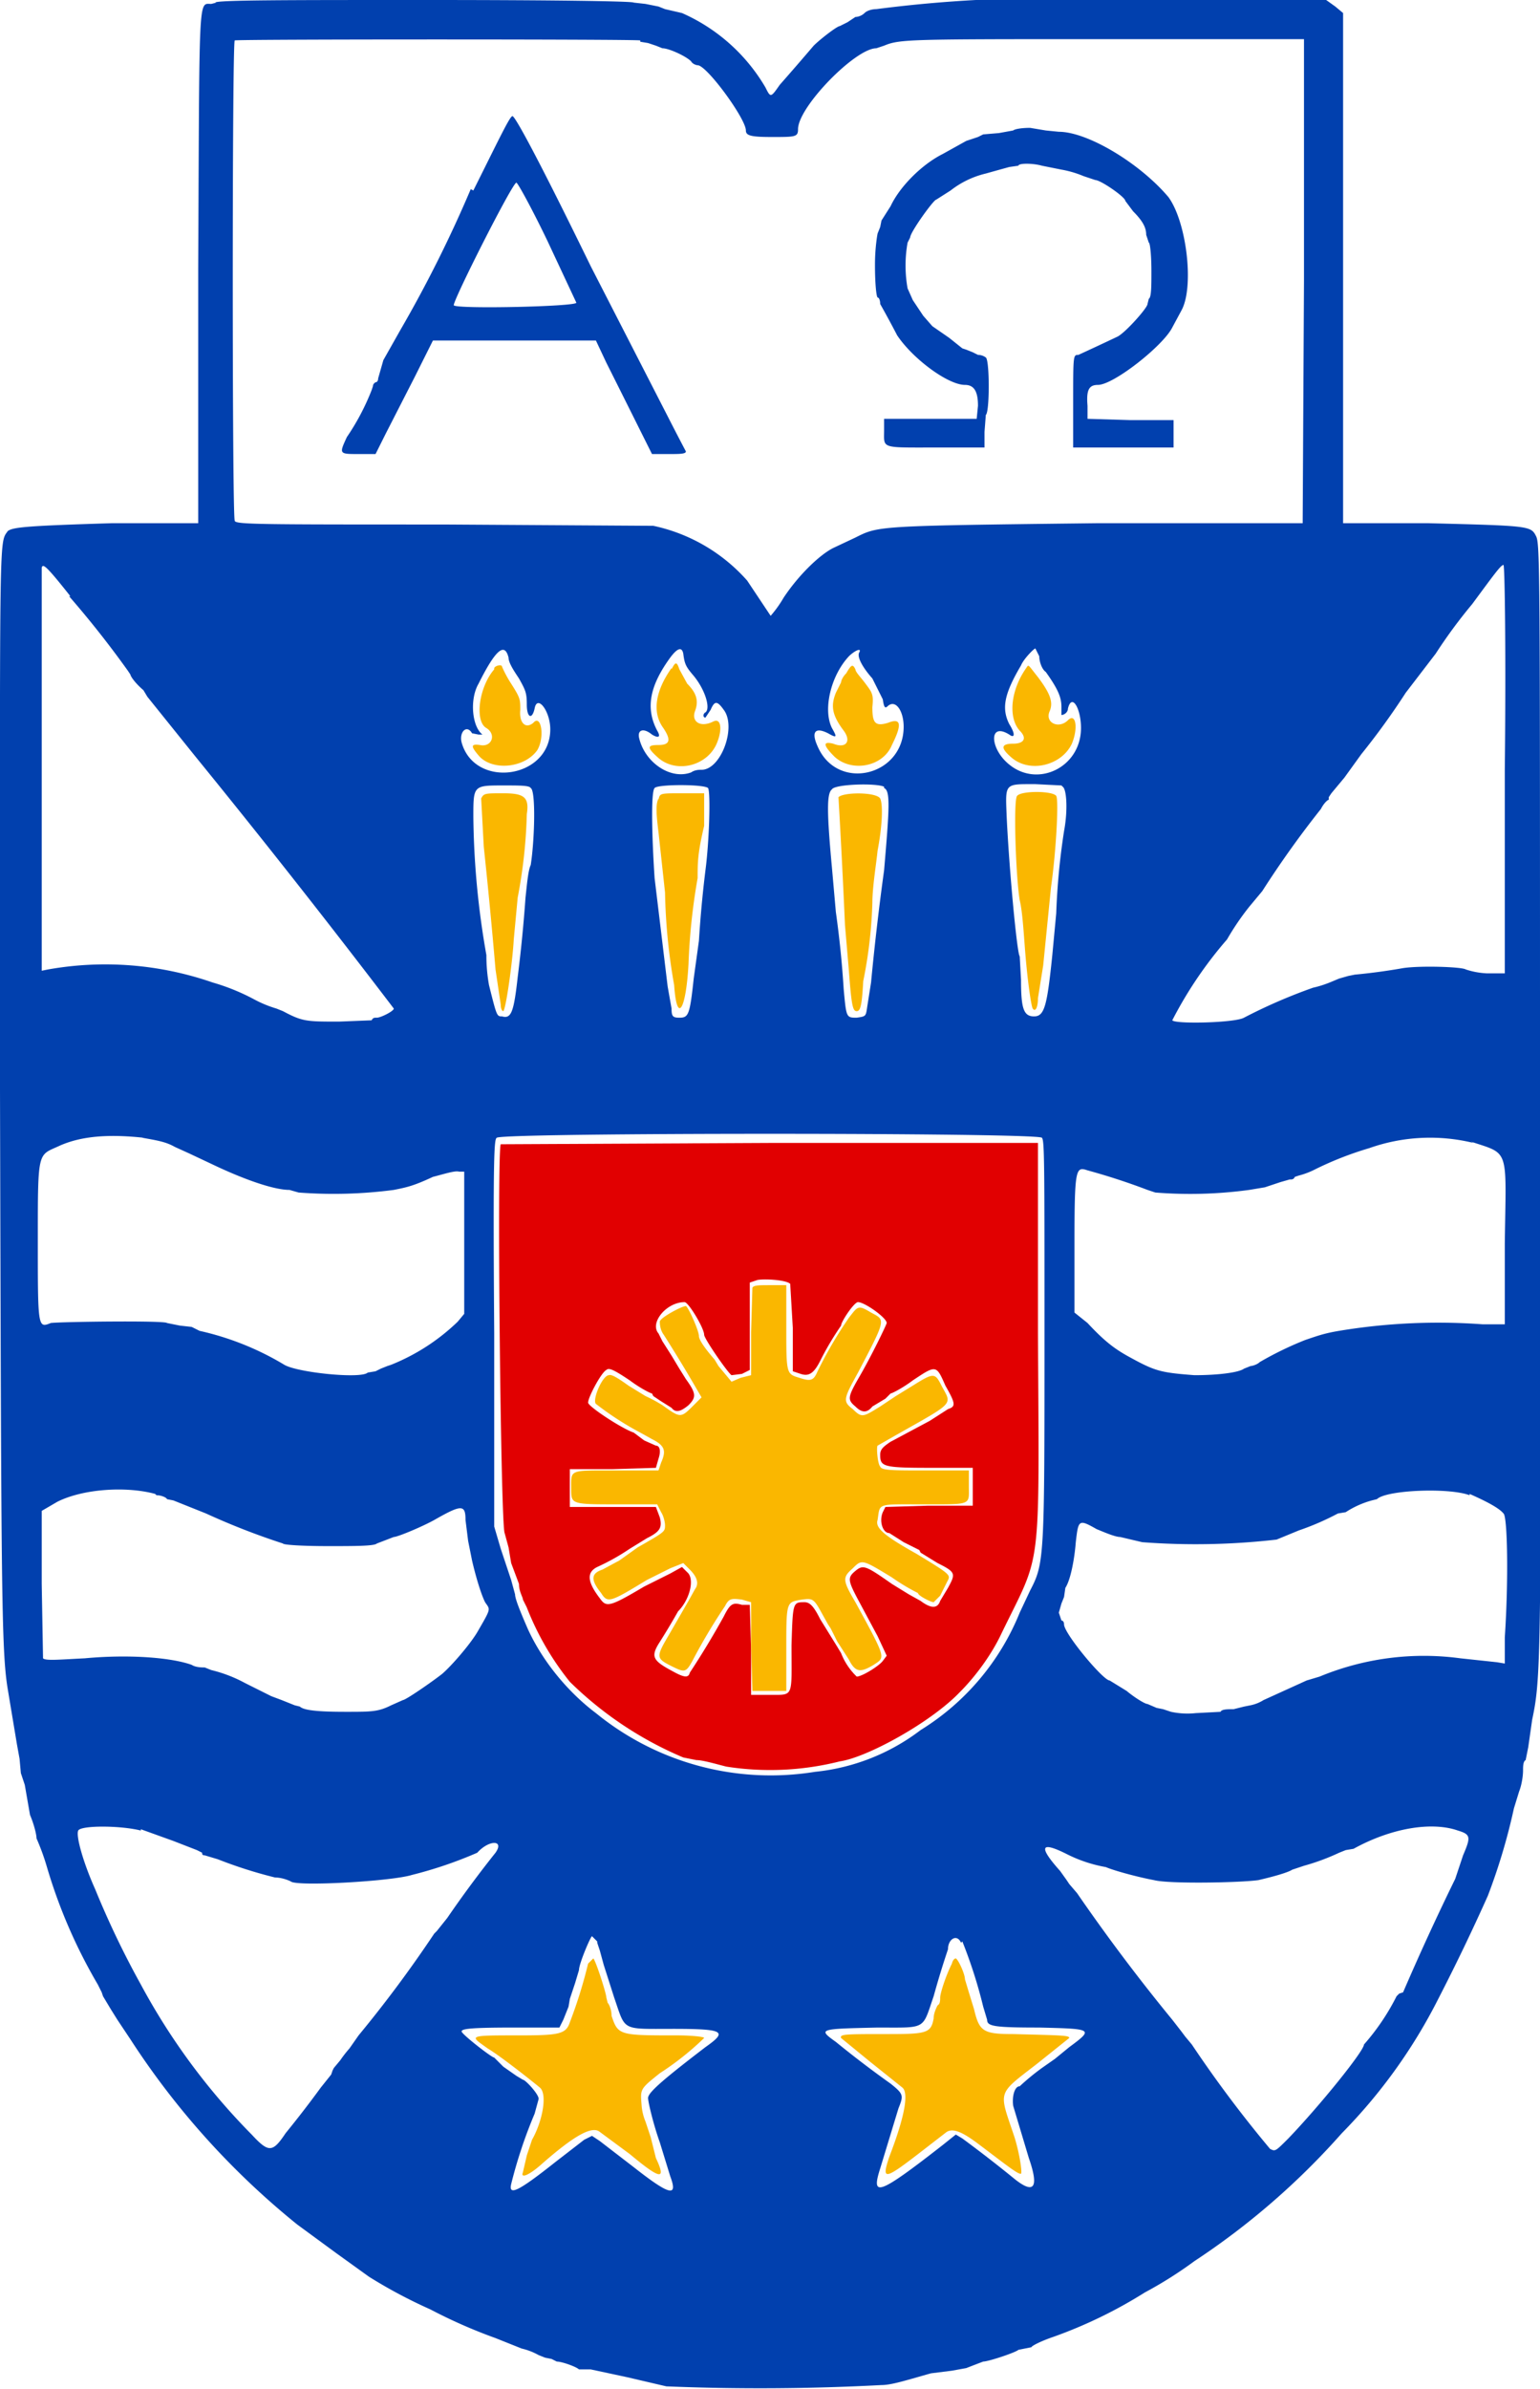 <svg xmlns="http://www.w3.org/2000/svg" width="118.1" height="183.1" display="block">
  <g fill-rule="evenodd">
    <path fill="#e10001" d="M38.4 87.7c-.3.7 0 29.2.3 29.8l.3 1.1.2 1.2.6 1.6c0 .6.3 1 .3 1.2l.3.6a21.5 21.5 0 0 0 3.3 5.7 27.8 27.8 0 0 0 8.7 5.8l1 .2c.5 0 1.5.3 2.3.5a21.8 21.8 0 0 0 8.7-.4c2.1-.3 7-3 9.2-5.3 1.3-1.3 2.5-3 3.2-4.5 3.1-6.4 2.9-4.2 2.8-23V87.6H59l-20.6.1m22.2 10.7l.2 3.4v3.3l.6.2c.6.2 1 0 1.5-1a22.4 22.4 0 0 1 1.6-2.7c0-.3 1-1.8 1.3-1.8.5 0 2.2 1.2 2.2 1.6 0 .1-1.2 2.6-2.2 4.3-.8 1.4-.8 1.6-.2 2.1.5.5.9.5 1.3 0l.5-.3.5-.3.4-.4c.1 0 .9-.4 1.7-1 1.8-1.2 1.8-1.2 2.5.4.8 1.4.8 1.6.2 1.8l-1.4.9-3 1.6c-.6.4-.8.6-.8 1 0 .9.2 1 3.8 1h3.3v2.9h-3.4l-3.3.1-.2.4c-.3.7 0 1.6.5 1.6l1.1.7 1.2.6.1.2 1.3.8c1.4.7 1.4.8.8 1.9l-.6 1c-.2.6-.7.6-1.5 0l-.9-.5-1.3-.8c-2-1.4-2.2-1.5-2.8-1-.6.5-.6.7.2 2.2l1.5 2.8.7 1.5-.3.4c-.3.4-1.6 1.2-2 1.2a5 5 0 0 1-1.2-1.8l-.3-.5-1.3-2.1c-.5-1-.8-1.3-1.2-1.3-.9 0-.9 0-1 3.3 0 4 .2 3.8-1.6 3.8h-1.5v-3.4l-.1-3.5h-.6c-.7-.2-.9-.1-1.4.9a65.4 65.4 0 0 1-2.6 4.3c-.1.4-.4.4-1.3-.1-1.5-.8-1.7-1.1-1.1-2.1a54 54 0 0 0 1.5-2.5c.9-.9 1.3-2.5.7-3l-.4-.4-.9.5-2 1c-2.7 1.6-2.9 1.6-3.4.9-1-1.3-1-2-.2-2.4a17 17 0 0 0 2.5-1.4l1.3-.8c1-.5 1.2-.8 1-1.6l-.3-.8h-6.6v-2.9H47l3.3-.1.2-.7c.2-.6.1-1-.2-1l-.9-.4-.8-.6c-.9-.3-3.5-2-3.5-2.3 0-.4 1-2.3 1.4-2.5.2-.2.6 0 1.8.8.8.6 1.6 1 1.7 1l.1.2.6.4.8.5c.3.4.7.3 1.3-.2.6-.6.6-.9-.2-2l-.5-.8-.6-1-.7-1.1-.3-.6c-.7-.8.6-2.4 2-2.4.3 0 1.5 2 1.5 2.5 0 .3 1.8 2.9 2.1 3.1l.8-.1.6-.3V98.3l.6-.2c.6-.1 2.2 0 2.5.3"/>
    <path fill="#fab700" d="M51.5 51.2c-1.2 1.7-1.5 3.3-.7 4.5.7 1 .6 1.4-.3 1.4-.9 0-.9.2 0 1 1.4 1.2 3.8.6 4.5-1.2.4-1 .3-1.9-.3-1.6-1 .5-1.7 0-1.4-.8.3-.8.1-1.4-.6-2.1l-.6-1.1c-.2-.6-.3-.6-.6 0m-13.6 0c-1.2 1.4-1.5 4-.6 4.5.8.5.4 1.5-.5 1.3-.7-.1-.7.1-.1.8 1 1.2 3.5 1 4.5-.4.6-1 .3-2.8-.3-2.1-.6.5-1.1 0-1-1 0-.8 0-.9-.7-2a9 9 0 0 1-.7-1.3c0-.2-.5-.1-.6.1m27 .4c-.3.3-.4.6-.4.7l-.4.8c-.4 1-.3 1.7.6 2.9.6.8.2 1.4-.8 1-.8-.2-.8.1.1 1 1.3 1.2 3.7.8 4.4-.9.8-1.6.7-2.1-.3-1.7-1 .3-1.2 0-1.2-1.2.1-1 0-1.1-.6-1.9-.3-.4-.7-.8-.7-1-.2-.4-.3-.4-.7.3m13.8-.4c-1.2 1.7-1.4 3.8-.5 4.8.6.6.3 1-.5 1-.9 0-1 .3-.2 1 1.4 1.3 3.9.7 4.7-1 .5-1.2.3-2.4-.3-1.8-.7.7-1.8.2-1.4-.7.3-.7 0-1.4-.9-2.6-.8-1-.7-1-.9-.7m-41.8 10l.2 3.7a452 452 0 0 1 .9 9.4l.4 2.7c0 .3.1.5.2.5.2-.2.7-3.7.8-5.5l.3-3.2a39 39 0 0 0 .7-6.4c.2-1.3-.2-1.6-1.8-1.6-1.4 0-1.5 0-1.7.4m13.6 0c-.2.4-.2 1 0 2.6l.5 4.6a44.6 44.6 0 0 0 .7 7.1c.2 3 .9 2 1.1-1.6a47.6 47.6 0 0 1 .7-6.6c0-1.2 0-1.9.5-4v-2.5h-1.7c-1.7 0-1.7 0-1.8.5m13.8-.2a692.8 692.8 0 0 1 .5 9.8l.3 3.5c.2 2.7.3 3.1.6 3.1s.4-.5.5-2.3a35 35 0 0 0 .7-6c0-1.2.3-3 .4-4 .4-2.1.4-3.6.2-4-.3-.5-2.8-.5-3.2-.1M78 61c-.3.3-.1 6.2.2 8 .2.8.3 2.4.4 3.7.2 2.6.5 4.5.6 4.6.2.3.4-.1.4-.8l.4-2.5.3-3 .3-3c.4-2.8.6-6.7.4-7-.3-.4-2.7-.4-3 0M57.7 98.7l-.1 3.4v3.3l-.8.2-.7.3-.5-.6-.5-.6-.3-.5c-.7-.8-1.2-1.5-1.2-1.8 0-.4-.8-2.2-1-2.3-.3 0-2 .9-2 1.2 0 .1 0 .6.3 1a114 114 0 0 1 2.2 3.6l.7 1.2-.6.6c-1 1-1 1-2.4 0a11 11 0 0 0-1.3-.7l-1.3-.8c-.7-.5-1.3-.9-1.5-.8-.5 0-1.3 1.9-1 2.2a23.3 23.3 0 0 0 3.4 2.2l.9.5c1 .5 1.1.9.7 1.8l-.2.6h-3.2c-3.7 0-3.5-.1-3.5 1.4 0 1.2 0 1.2 3.6 1.2h3l.3.6c.2.3.3.8.3 1 0 .5 0 .5-2.1 1.7l-1.4 1-1.3.7c-.9.3-.9.8-.1 1.8.5.8.7.7 3.5-1l1.8-.9 1-.4.5.5c.6.6.7 1.1.4 1.5l-.5.9-1.5 2.6c-1 1.7-1 1.8.2 2.4 1 .5 1.1.5 1.6-.4a43.9 43.9 0 0 1 2.5-4.2c.3-.6.5-.6 1.3-.5l.7.2v3.4l.1 3.4h2.6v-3.2c0-3.7 0-3.6 1.2-3.8.8-.1.9-.1 1.5 1l.5.9.2.3.5 1 .9 1.4c.5 1 .9 1 1.9.4.9-.6 1-.4-1.4-4.8-1-1.7-1-1.9-.2-2.6.7-.7.7-.7 3 .7a15.8 15.8 0 0 0 2 1.2c0 .2 1 .7 1.2.7l.5-.5.5-1c.3-.6.5-.5-2.3-2.2-2.5-1.4-3.2-2-3-2.6.2-1.3-.1-1.2 3.3-1.2 4 0 3.7.1 3.7-1.4v-1.2H71c-2.6 0-3.4 0-3.5-.3-.2-.2-.3-1.5-.2-1.6l1.4-.8c4.6-2.6 4.3-2.3 3.5-3.8-.5-1-.6-1-2.2 0l-1.3.8-1.2.8c-1.3.8-1.4.9-2.1.2-.8-.6-.7-.8.4-2.8 2.2-4.2 2.1-4 1-4.6-1-.6-1-.5-1.7.4a32 32 0 0 0-2.4 4.1c-.3.7-.5.8-1.4.5-1-.3-1-.3-1-3.9v-3.2h-1.2c-.9 0-1.3 0-1.4.2m-12.6 51.8a36.5 36.5 0 0 1-1.4 4.5c-.3.9-.8 1-3.9 1-4 0-3.8 0-2.4 1 1 .6 3.4 2.5 4 3 .6.5.2 2.6-.6 4l-.4 1.2-.3 1.3c-.2.5.5.2 1.4-.6 2.5-2.2 3.9-3 4.5-2.5l2.3 1.7c2.4 2 2.8 2 2 .3l-.4-1.6-.4-1.2a4 4 0 0 1-.3-1.3c-.1-1.2-.1-1.2 1.4-2.4a22 22 0 0 0 3.4-2.7c0-.1-1-.2-2.1-.2-4.4 0-4.5 0-5-1.5 0-.5-.2-.9-.3-1l-.1-.4c0-.3-.8-2.8-1-3l-.4.4m27.9 0c-.5 1-.9 2.3-.9 2.6 0 .2 0 .5-.2.6-.1.2-.3.6-.3 1-.2 1.1-.5 1.2-3.4 1.2-3.4 0-3.8 0-3.7.3l2.2 1.8 2.5 2c.5.4.2 2.2-1 5.3-.6 1.8-.4 1.8 2.2-.2l2.2-1.7c.5-.3 1.2 0 2.4.9 2 1.5 3.1 2.4 3.3 2.3.1-.1-.1-1.5-.5-2.8-1.2-3.6-1.4-3.2 1.7-5.6l2.5-2c0-.2-.5-.2-4.3-.3-2.3 0-2.6-.2-3-1.9l-.4-1.3-.3-1c0-.4-.5-1.5-.7-1.6 0 0-.2 0-.3.4"/>
    <path fill="#0140ae" d="M16.6.2l-.4.1c-1 0-.9-1-1 20.2v19.6H8.6c-6.5.2-7.6.3-8 .6-.7 1-.6-.6-.6 42.9.1 38.5.1 42.9.6 45.9l.7 4.2.2 1.1.1 1.1.3.9.4 2.3c.3.7.5 1.5.5 1.8a18 18 0 0 1 .8 2.2 40.1 40.1 0 0 0 3.9 9l.3.6.1.3.6 1 .5.8 1 1.5a60.4 60.4 0 0 0 12.8 14.2l3 2.2 2.5 1.8A38.2 38.2 0 0 0 33 177a39.5 39.5 0 0 0 5 2.2l2 .8a5 5 0 0 1 1.3.5l.5.2.5.1.4.2c.4 0 1.5.4 1.7.6h.9l2.8.6 3 .7a177.3 177.3 0 0 0 16.5-.1c.8 0 2-.4 3.8-.9l1.6-.2 1.1-.2a204.9 204.9 0 0 1 1.3-.5c.4 0 2.5-.7 2.7-.9l.5-.1.5-.1c0-.1.8-.5 1.7-.8a35.6 35.6 0 0 0 7-3.4 31.2 31.2 0 0 0 3.8-2.4 56.7 56.7 0 0 0 11.3-9.8 41 41 0 0 0 7.4-10.3 158.5 158.5 0 0 0 3.8-7.9 46.5 46.5 0 0 0 2-6.7l.4-1.3c.2-.5.3-1.2.3-1.6 0-.3 0-.7.2-.8l.2-1 .3-2.1c.7-3.3.7-4.7.6-47.9 0-40.4 0-42.2-.3-42.8-.4-.8-.5-.8-8.3-1H103V20.6L103 1l-.6-.5-.7-.5h-16a101.6 101.6 0 0 0-18.5.7c-.3 0-.7.1-.9.3-.2.2-.5.3-.7.3l-.6.4-.6.3c-.2 0-1.5 1-2 1.5a239.5 239.5 0 0 1-2.6 3c-.7 1-.7 1-1.1.2A13.9 13.9 0 0 0 52.3 1L51 .7l-.5-.2-1-.2-.9-.1c0-.1-5.6-.2-16-.2-10.5 0-16 0-16.1.2m32.6 3l.6.1.6.2.5.2c.5 0 1.8.6 2.2 1 .1.2.4.3.5.3.7 0 3.7 4.1 3.7 5 0 .4.4.5 2 .5 1.8 0 2 0 2-.6 0-1.7 4.4-6.2 6-6.2l.6-.2C69 3 69.7 3 84.7 3H100v18.5l-.1 18.6H84.2c-17 .2-16.8.2-18.6 1.1l-1.7.8c-1 .5-2.6 2-3.8 3.8a9 9 0 0 1-1 1.4l-1.8-2.7a13.3 13.3 0 0 0-7.2-4.2L34 40.2c-14.4 0-16 0-16-.3-.2-.4-.2-36.6 0-36.8C18 3 49 3 49.1 3.1m-13 11.4a97.6 97.6 0 0 1-5.4 10.8l-1.3 2.3L29 29c0 .2-.1.3-.2.3 0 0-.2.1-.2.3l-.1.3a18 18 0 0 1-1.9 3.6c-.6 1.3-.6 1.3.9 1.3h1.3l.8-1.6 2.2-4.3 1.4-2.8h12.5l.8 1.7a2209.4 2209.4 0 0 1 2.7 5.4l.8 1.6h1.3c.8 0 1.3 0 1.3-.2a214.3 214.3 0 0 1-1.4-2.7l-5.9-11.5c-4-8.2-5.8-11.5-6-11.5-.2 0-1 1.7-3 5.7M77.7 10l-1.1.2-1.2.1-.4.2-.9.3-1.8 1c-1.6.8-3.3 2.5-4 4l-.7 1.1-.1.5-.2.5s-.2 1-.2 2.4.1 2.4.2 2.5c.1 0 .2.2.2.5a76.7 76.7 0 0 1 1.3 2.4c1.2 1.8 3.9 3.8 5.2 3.8.7 0 1 .5 1 1.6l-.1 1h-7.1v.9c0 1.4-.3 1.3 4 1.3h3.7v-1.2l.1-1.3c.3-.2.3-4.2 0-4.4a1 1 0 0 0-.6-.2l-.4-.2-.5-.2-.3-.1-1-.8-1.3-.9-.7-.8L70 23l-.4-.9a10 10 0 0 1 0-3.5l.2-.4c0-.4 1.8-2.9 2-2.9l1.1-.7a7 7 0 0 1 2.7-1.3 338.8 338.8 0 0 1 1.8-.5l.7-.1c0-.2 1.1-.2 1.8 0l1.5.3a8 8 0 0 1 1.7.5l.9.3c.4 0 2.3 1.3 2.3 1.6l.6.8c.8.8 1 1.3 1 1.8l.2.6c.1 0 .2 1 .2 2.2 0 1.1 0 2-.2 2.1l-.1.4c0 .3-1.7 2.2-2.3 2.5a246.2 246.2 0 0 1-3 1.4c-.4 0-.4 0-.4 3.6v3.5H90v-2.1h-3.3l-3.3-.1v-1c-.1-1.2.1-1.6.8-1.6 1.2 0 5-3 5.7-4.4l.7-1.3c1-1.8.4-6.8-1-8.7-2.2-2.6-6.2-5-8.4-5l-1-.1-1.2-.2c-.7 0-1.2.1-1.3.2M42 18.5l2.2 4.7c0 .3-9.2.5-9.4.2-.1-.3 4.5-9.4 4.8-9.4.1 0 1.2 2 2.4 4.5M5.3 45.7a76.4 76.4 0 0 1 4.5 5.7l.2.3c0 .1.3.6 1 1.2l.3.5L15 58a758.8 758.8 0 0 1 15.2 19.3c0 .2-1 .7-1.3.7-.2 0-.3 0-.4.2l-2.5.1c-2.5 0-2.8 0-4.3-.8l-.5-.2a9 9 0 0 1-1.7-.7 16.3 16.3 0 0 0-3.2-1.3 25.1 25.1 0 0 0-12.6-1l-.5.1V43.5c.1-.3.3-.2 2.2 2.2M115.4 59v15.6H114a6 6 0 0 1-1.6-.3c-.3-.2-3.5-.3-4.8-.1a45.6 45.6 0 0 1-3.7.5l-.5.1-.7.2c-.5.2-1.1.5-2 .7a41.2 41.2 0 0 0-5.3 2.3c-.7.4-5.3.5-5.5.2a31.2 31.2 0 0 1 4.2-6.2 20 20 0 0 1 1.7-2.5l1-1.2a75.8 75.8 0 0 1 4.5-6.3c.2-.4.5-.7.6-.7v-.2l.2-.3 1-1.2 1.3-1.8a55.8 55.8 0 0 0 3.4-4.7l2.3-3a38.7 38.7 0 0 1 2.8-3.8c1.7-2.3 2.2-3 2.4-3 .1 0 .2 7 .1 15.7M39 50.4c0 .4.4 1 .8 1.6.5.9.6 1.1.6 2 0 1 .4 1.2.6.3.2-1.1 1.2.2 1.2 1.6 0 3.8-5.8 4.6-6.8 1-.2-.8.4-1.4.8-.7l.5.1h.3c-.8-.6-1-2.7-.3-3.9 1.3-2.6 2-3.2 2.3-2m13.4-.3c.1.8.2 1 .8 1.7.9 1.1 1.3 2.5.9 2.8-.2.1-.2.4 0 .4l.4-.6c.3-.7.5-.7 1 0 1 1.3-.2 4.6-1.7 4.6-.2 0-.5 0-.8.2-1.6.6-3.6-.8-4-2.7-.1-.6.4-.7 1-.2.5.3.7.2.4-.3-.9-1.7-.6-3.4 1-5.6.6-.8.9-.8 1-.3m27.3.2c0 .4.2 1 .5 1.2 1 1.4 1.2 2 1.2 2.7v.6c.2 0 .5-.2.5-.5.3-1.2 1 0 1 1.5 0 3-3.3 4.6-5.5 2.8-1.5-1.2-1.6-3.3 0-2.3.4.3.5 0 0-.8-.6-1.2-.4-2.3.9-4.5.2-.5 1-1.3 1.1-1.3l.3.6M65.9 50c-.2.3.2 1.1 1 2l.8 1.6c.1.7.2.7.4.5.6-.5 1.2.4 1.2 1.6 0 3.8-5.1 5-6.6 1.5-.5-1.1-.2-1.5.8-1 .7.4.7.3.3-.4-.7-1.4-.1-4 1.3-5.5.4-.4 1-.7.8-.3M40.7 60.4c.4.2.3 4 0 5.9-.2.4-.3 1.6-.4 2.5a112.6 112.6 0 0 1-.6 6.1c-.3 2.7-.5 3.2-1.2 3-.4 0-.4 0-1-2.4a13 13 0 0 1-.2-2.3 63.9 63.9 0 0 1-1-10.6c0-2.4 0-2.4 2.3-2.4 1.3 0 2 0 2.1.2m13.6 0c.2.3.1 4-.2 6.3a88.6 88.6 0 0 0-.5 5.4l-.4 2.9c-.3 2.8-.4 3-1.1 3-.5 0-.6-.1-.6-.7l-.3-1.7-1-8.3c-.2-3-.3-6.6 0-6.9.2-.3 3.8-.3 4.1 0m13.5 0c.5.2.4 1.6 0 6.3a203.2 203.2 0 0 0-1 8.6l-.3 1.9c-.1.7-.1.7-.8.8-.8 0-.8 0-1-2.2a76.6 76.6 0 0 0-.6-5.9l-.3-3.4c-.4-4.3-.4-5.7 0-6 .2-.4 3.4-.5 4-.2m13.7 0c.3.2.4 1.8.1 3.4A53.4 53.4 0 0 0 81 70l-.3 3.2c-.4 3.9-.6 4.7-1.4 4.7-.8 0-1-.6-1-2.8l-.1-1.8c-.2-.2-.8-6.5-1-10.7-.1-2.6-.2-2.5 2.2-2.5l2 .1m-1.5 27c.2.2.2 1.8.2 15 0 17.2 0 17.6-1.1 19.7l-.8 1.7a18.9 18.9 0 0 1-7.6 9 16 16 0 0 1-8.1 3.2 21.2 21.2 0 0 1-16.8-4.5c-2-1.5-4-3.8-5.2-6.4-.7-1.6-1-2.4-1-2.7l-.3-1.1-.8-2.4-.5-1.7v-14.8c-.1-14 0-14.9.2-15 .5-.4 41.4-.4 41.8 0m-69 0c1.1.2 1.8.3 2.5.7l1.1.5 1.7.8c2.5 1.2 4.8 2 6 2l.7.2a35.3 35.3 0 0 0 7.3-.2c1-.2 1.5-.3 3-1 .8-.2 1.7-.5 2-.4h.4v10.9l-.5.6a15.8 15.8 0 0 1-5.1 3.3l-.3.1-.5.2-.4.2-.6.1c-.5.5-5.4 0-6.4-.6a21.8 21.8 0 0 0-6.5-2.6l-.6-.3-.9-.1-1-.2c-.1-.2-8.1-.1-8.9 0-1 .4-1 .4-1-6.4 0-7 0-6.4 1.7-7.2 1.6-.7 3.6-.9 6.4-.6m101.8.3c3 1 2.7.4 2.6 7.8v6.2h-1.7a46.5 46.5 0 0 0-11 .5c-1.2.2-1.7.4-2.6.7a26 26 0 0 0-3.5 1.7c-.2.2-.6.3-.7.3l-.5.2c-.4.3-2 .5-3.8.5-2.6-.2-3-.3-5-1.4-1.1-.6-1.9-1.2-3.2-2.6l-1-.8v-5.3c0-5.8.1-5.9 1-5.6a50.5 50.5 0 0 1 4.6 1.5l.6.2a33.6 33.6 0 0 0 7.2-.2L97 91l1.2-.4.7-.2c.2 0 .3 0 .4-.2l.3-.1a6 6 0 0 0 1.3-.5A26 26 0 0 1 105 88a14 14 0 0 1 8-.4m-101 27c.4 0 .8.2.8.3l.5.1 2.5 1a54.5 54.5 0 0 0 5.9 2.3c0 .1 1.4.2 3.5.2 2 0 3.5 0 3.7-.2a204.9 204.9 0 0 0 1.3-.5c.3 0 2.2-.8 3.1-1.3 2.1-1.2 2.4-1.2 2.4 0l.2 1.6.3 1.5c.3 1.3.7 2.6 1 3.2.4.6.5.4-.6 2.3-.6 1-2 2.6-2.7 3.2-.9.7-2.8 2-3 2l-.9.4c-1 .5-1.5.5-3.5.5s-3.2-.1-3.5-.4l-.4-.1-1-.4-.8-.3-2-1a10.7 10.7 0 0 0-2.6-1l-.5-.2c-.2 0-.7 0-1-.2-1.7-.6-5-.8-8.2-.5-2 .1-3 .2-3.2 0l-.1-5.7v-5.6l1.2-.7c2-1 5.3-1.2 7.5-.6m100.8 0c.9.4 2.2 1 2.6 1.5.3.2.4 5 .1 9.5v2l-.6-.1-2.8-.3a20.9 20.9 0 0 0-10.8 1.4l-1 .3-3.3 1.5a3 3 0 0 1-1 .4l-.5.1-.8.2c-.5 0-.9 0-1 .2l-1.9.1a6 6 0 0 1-1.9-.1l-.6-.2-.5-.1-.7-.3c-.2 0-1-.5-1.6-1l-1.3-.8c-.5 0-3.5-3.6-3.5-4.3 0-.2-.1-.3-.2-.3l-.2-.6.2-.7.2-.5.1-.7c.4-.6.7-2.2.8-3.5.2-1.7.2-1.8 1.6-1 .5.2 1.4.6 1.8.6l1.7.4a54.4 54.4 0 0 0 10.3-.2l1.7-.7a20.4 20.4 0 0 0 3-1.3l.6-.1a7 7 0 0 1 2-.9l.4-.1c.7-.7 5.5-.9 7.1-.3M10.8 140.2l2.5.9 1.8.7.4.2c0 .1 0 .2.2.2l1 .3a34.6 34.6 0 0 0 4.4 1.4c.5 0 1 .2 1.2.3.4.4 7.7 0 9.3-.5a31.7 31.7 0 0 0 5-1.7c.9-1 2.1-1 1.4 0a86.4 86.4 0 0 0-3.7 5l-.8 1-.2.2a95.8 95.8 0 0 1-5.8 7.8l-.7 1a9 9 0 0 0-.7.9l-.5.6-.1.2-.1.3-.8 1a82.9 82.9 0 0 1-2.7 3.5c-1 1.5-1.3 1.5-2.6.1a50.1 50.1 0 0 1-8.5-11.5 68.3 68.3 0 0 1-3.5-7.3c-.9-2-1.5-4.1-1.3-4.5.2-.4 3.2-.4 4.8 0m101 0c1 .3 1 .5.4 1.9l-.6 1.8a196.6 196.6 0 0 0-4 8.7l-.3.1-.2.2a17.4 17.4 0 0 1-2.5 3.7c0 .5-3.4 4.7-5.8 7.2-1 1-1 1-1.4.8a93 93 0 0 1-6-8l-.5-.6-.3-.4-.7-.9a144.2 144.2 0 0 1-7.3-9.7l-.6-.7-.2-.3-.5-.7c-1.7-1.9-1.5-2.3.5-1.3a10.7 10.7 0 0 0 3 1c.7.3 2.6.8 3.7 1 1.1.3 6.6.2 8 0 1.3-.3 2.3-.6 2.6-.8l.9-.3a17.1 17.1 0 0 0 2.7-1l.5-.2.6-.1c2.9-1.6 6-2.1 8-1.4m-66 8.6l.2.6.3 1.1.8 2.5c.9 2.6.5 2.4 4.5 2.4s4.2.2 2.5 1.4c-3.4 2.6-4.4 3.5-4.4 3.9 0 .3.4 2 .9 3.4l.4 1.3.4 1.3c.6 1.6 0 1.5-2.8-.7l-2.6-2-.6-.4-.6.3-2.2 1.7c-2.9 2.3-3.6 2.6-3.4 1.7A36.3 36.3 0 0 1 41 162l.3-1.1c.1-.3-1-1.5-1.2-1.5l-.5-.3-1-.7-.5-.5-.2-.2c-.2 0-2.5-1.8-2.5-2 0-.2.6-.3 4-.3h3.5l.3-.6.4-1 .1-.6.4-1.2.3-1c0-.5.9-2.6 1-2.6l.4.4m28 0a36.7 36.7 0 0 1 1.6 5l.3 1c0 .5.5.6 4 .6 4.1.1 4.2.1 2.3 1.5l-1.1.9-1 .7a18 18 0 0 0-1.7 1.4c-.4 0-.6.8-.5 1.5l1.2 4c.8 2.3.4 2.8-1.1 1.6a101.8 101.8 0 0 0-4-3.1l-.5-.3-1 .8c-5 3.9-5.5 4-4.8 1.8l.7-2.3.7-2.3c.4-1 .4-1.1-.6-1.9a80.5 80.5 0 0 1-4.2-3.2c-1.4-1-1.3-1 3.2-1.1 3.8 0 3.4.2 4.3-2.4a67 67 0 0 1 1.1-3.6c0-.8.7-1.2 1-.5"/>
  </g>
</svg>
